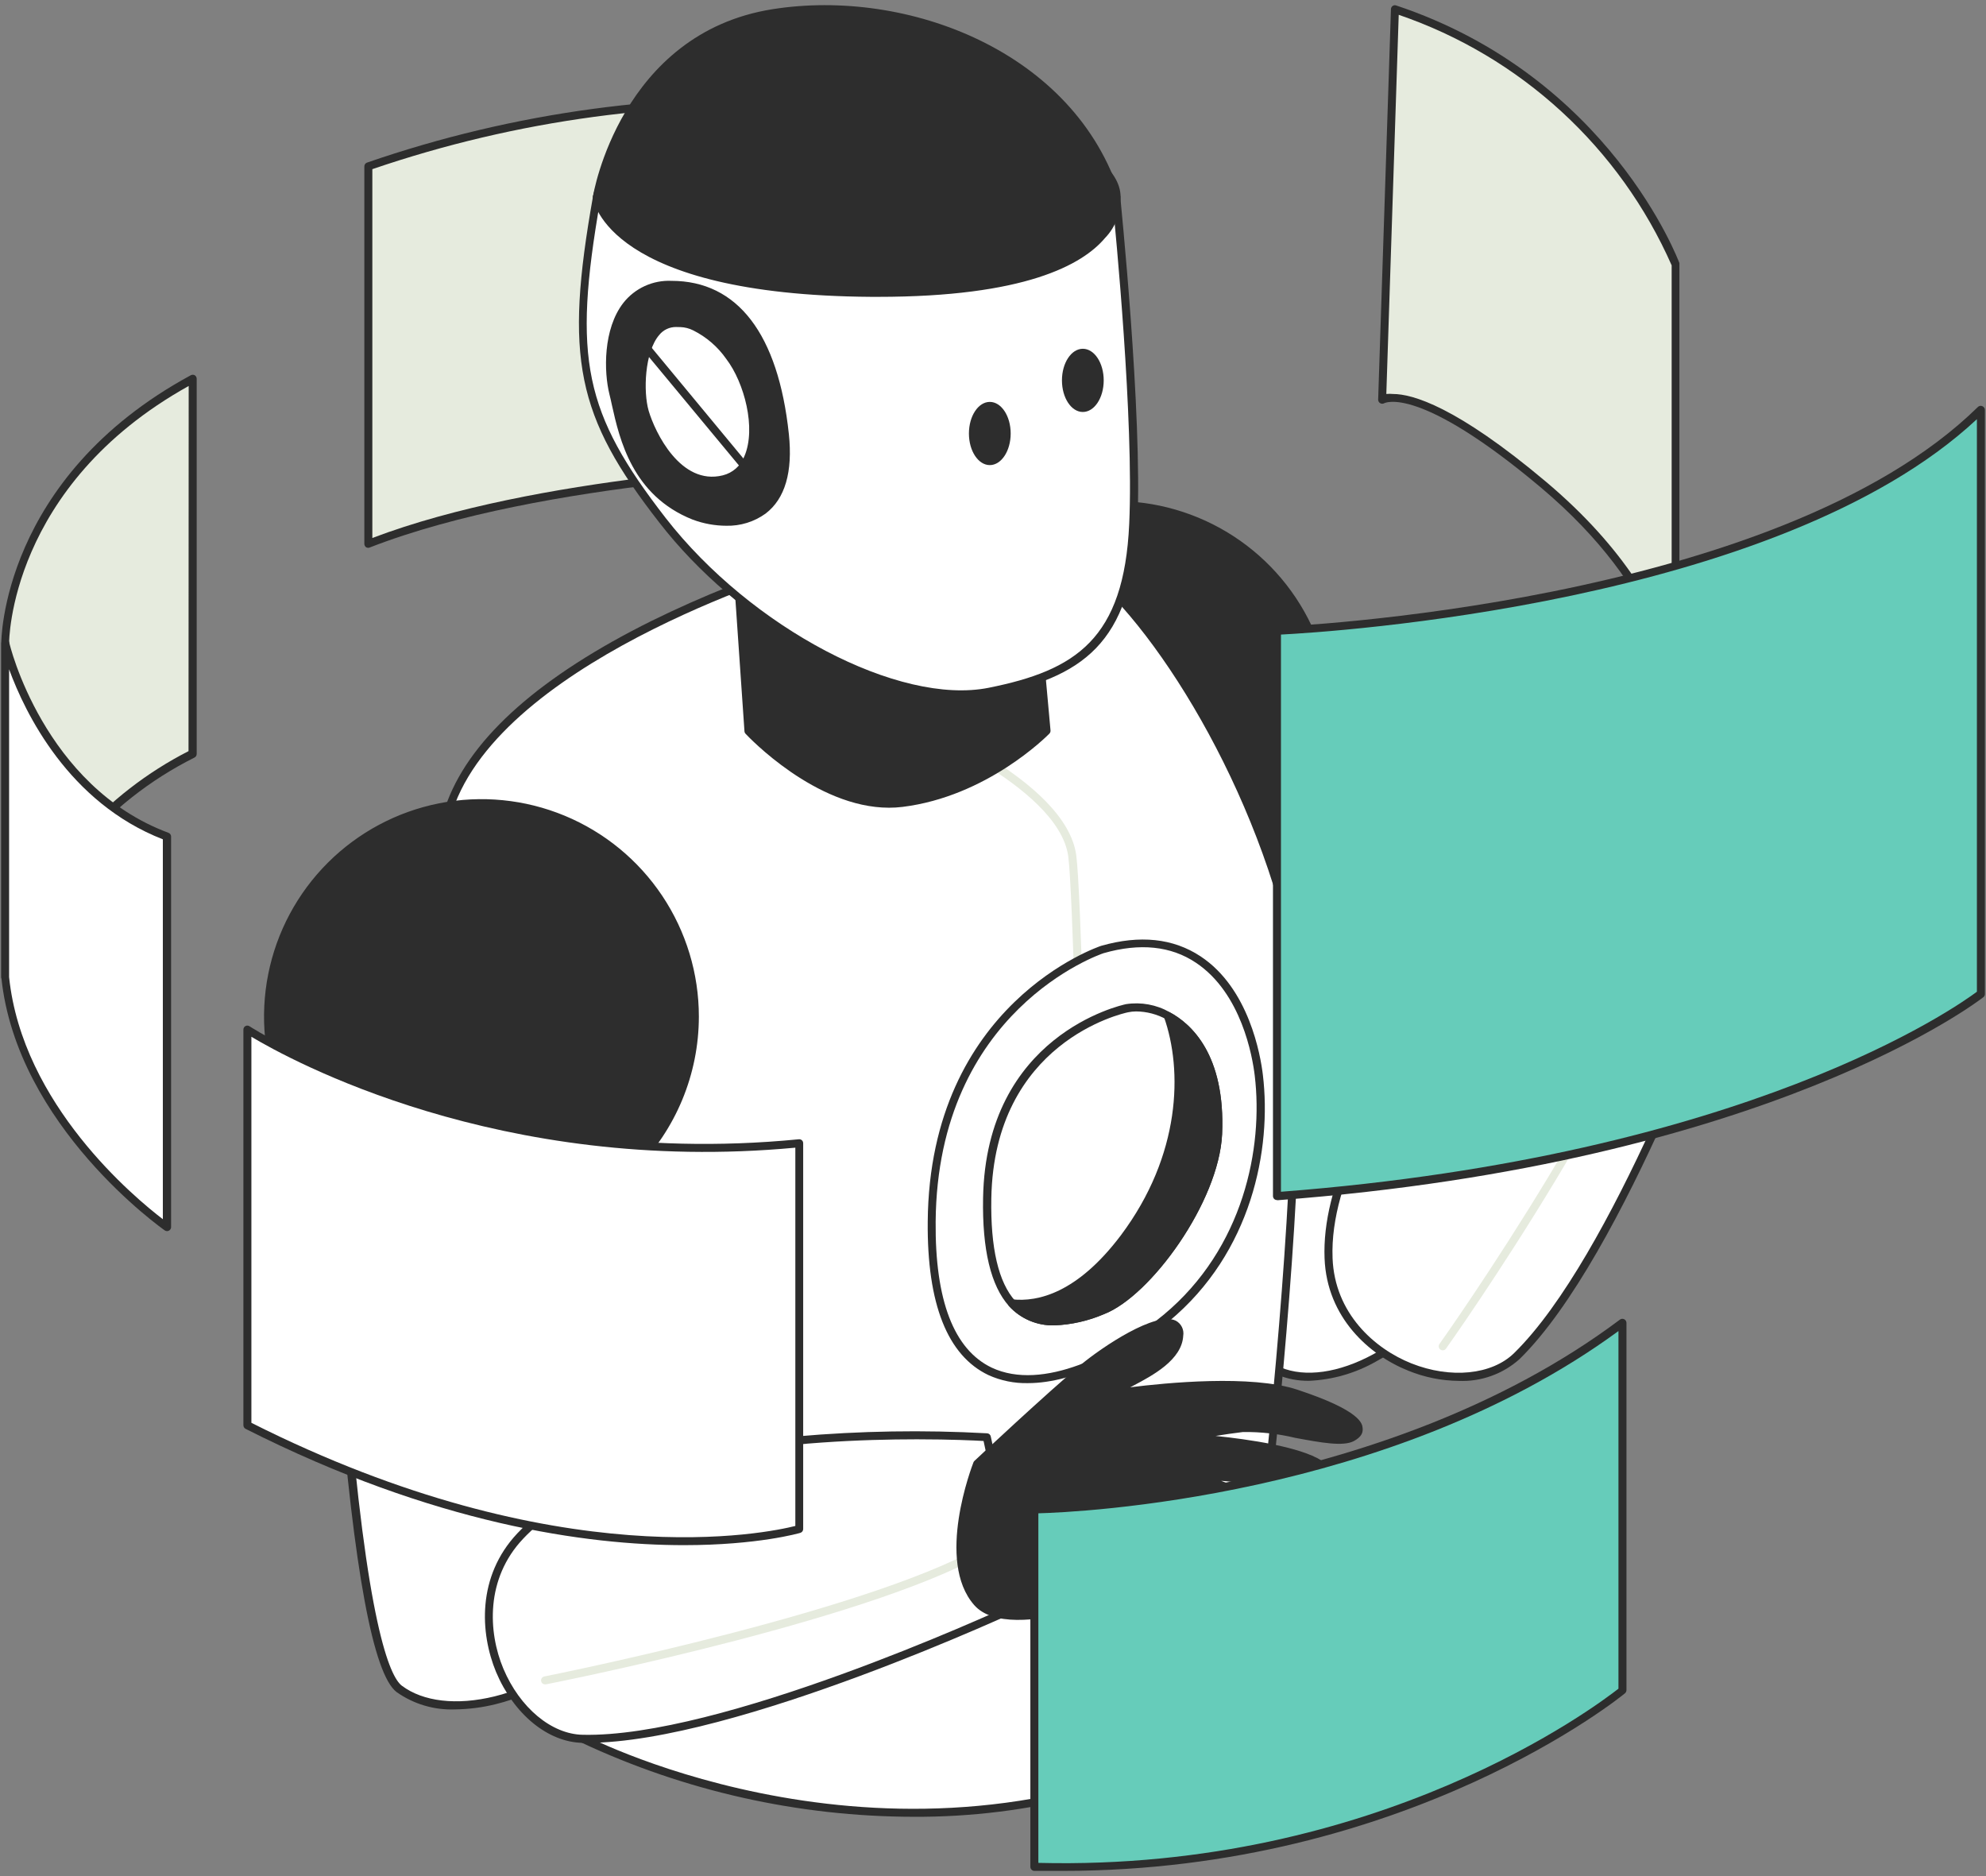 <svg width="252" height="238" viewBox="0 0 252 238" fill="none" xmlns="http://www.w3.org/2000/svg">
<rect x="0" y="0" width="252" height="238" fill="#808080" stroke="none"/>
<g clip-path="url(#clip0_810_1590)">
<path d="M175.38 50.721C175.38 50.721 179.592 47.808 195.781 61.409C211.971 75.01 212.62 87.312 212.62 87.312V33.517C212.62 33.517 204.196 10.172 177.004 1.138L175.38 50.721Z" fill="#E6EBDE"/>
<path d="M212.62 87.819C212.49 87.822 212.364 87.773 212.269 87.684C212.174 87.595 212.118 87.472 212.113 87.342C212.113 87.22 211.26 75.071 195.456 61.795C179.998 48.813 175.735 51.127 175.654 51.147C175.574 51.195 175.483 51.219 175.39 51.219C175.297 51.219 175.206 51.195 175.126 51.147C175.048 51.102 174.983 51.037 174.938 50.958C174.894 50.88 174.871 50.791 174.872 50.701L176.496 1.158C176.497 1.079 176.516 1.002 176.553 0.932C176.589 0.862 176.642 0.801 176.706 0.756C176.771 0.71 176.845 0.68 176.923 0.669C177.002 0.658 177.081 0.666 177.156 0.692C204.277 9.725 213.016 33.172 213.097 33.375C213.106 33.432 213.106 33.49 213.097 33.547V87.342C213.097 87.475 213.045 87.603 212.952 87.697C212.859 87.792 212.733 87.847 212.6 87.85L212.62 87.819ZM176.75 49.98C179.216 49.98 184.799 51.563 196.106 61.064C206.459 69.762 210.519 77.882 212.113 82.724V33.659C208.847 26.257 204.085 19.612 198.124 14.143C192.164 8.673 185.135 4.498 177.481 1.879L175.908 49.98C176.188 49.951 176.47 49.951 176.75 49.98V49.98Z" fill="#2D2D2D"/>
<path d="M46.728 68.991V21.113C65.328 14.647 85.037 11.986 104.685 13.288V59.227C104.685 59.227 69.211 60.201 46.728 68.991Z" fill="#E6EBDE"/>
<path d="M46.739 69.498C46.635 69.502 46.532 69.473 46.444 69.417C46.378 69.367 46.325 69.303 46.288 69.229C46.251 69.155 46.231 69.074 46.231 68.991V21.113C46.23 21.012 46.259 20.911 46.315 20.826C46.371 20.741 46.452 20.675 46.546 20.636C65.235 14.179 85.023 11.508 104.756 12.78C104.883 12.79 105.002 12.848 105.089 12.943C105.175 13.037 105.223 13.16 105.223 13.288V59.227C105.223 59.358 105.172 59.484 105.082 59.578C104.991 59.673 104.867 59.729 104.736 59.734C104.38 59.734 69.058 60.81 46.881 69.468C46.835 69.484 46.787 69.494 46.739 69.498V69.498ZM47.246 21.459V68.25C68.125 60.313 99.874 58.882 104.208 58.719V13.765C84.901 12.591 65.55 15.205 47.246 21.459V21.459Z" fill="#2D2D2D"/>
<path d="M24.5 95.655C24.5 95.655 7.245 102.821 0.719 123.994V81.607C0.719 81.607 0.343 61.084 24.5 48.051V95.655Z" fill="#E6EBDE"/>
<path d="M0.668 124.461H0.597C0.476 124.441 0.365 124.38 0.285 124.287C0.206 124.194 0.161 124.076 0.16 123.953V81.607C0.16 81.404 0.16 60.638 24.206 47.605C24.283 47.562 24.371 47.54 24.459 47.54C24.548 47.54 24.635 47.562 24.713 47.605C24.787 47.651 24.849 47.715 24.891 47.792C24.934 47.868 24.956 47.954 24.957 48.041V95.655C24.956 95.755 24.926 95.853 24.87 95.936C24.814 96.019 24.735 96.084 24.642 96.122C19.028 98.934 14.049 102.864 10.01 107.671C5.971 112.478 2.958 118.061 1.155 124.075C1.128 124.184 1.065 124.281 0.977 124.351C0.889 124.421 0.78 124.46 0.668 124.461ZM23.942 48.965C1.155 61.653 1.155 81.445 1.155 81.597V120.898C5.263 109.809 13.389 100.668 23.921 95.29L23.942 48.965Z" fill="#2D2D2D"/>
<path d="M0.668 81.607C0.668 81.607 4.9 100.02 21.191 106.13V155.672C21.191 155.672 2.627 142.853 0.668 123.953V81.607Z" fill="white"/>
<path d="M21.191 156.179C21.089 156.18 20.989 156.148 20.907 156.088C20.714 155.956 2.119 142.893 0.17 124.004V81.607C0.172 81.482 0.219 81.361 0.303 81.268C0.387 81.174 0.502 81.115 0.627 81.1C0.752 81.085 0.877 81.117 0.979 81.19C1.08 81.264 1.151 81.373 1.175 81.496C1.175 81.678 5.55 99.766 21.384 105.653C21.48 105.69 21.563 105.755 21.621 105.841C21.679 105.926 21.709 106.027 21.709 106.13V155.672C21.708 155.764 21.682 155.855 21.634 155.933C21.585 156.012 21.517 156.076 21.435 156.119C21.36 156.161 21.276 156.182 21.191 156.179ZM1.155 84.906V123.953C2.83 140.122 17.111 151.957 20.663 154.667V106.475C8.707 101.816 3.185 90.468 1.155 84.906Z" fill="#2D2D2D"/>
<path d="M134.76 104.364C134.76 104.364 154.369 170.613 162.296 173.932C170.224 177.251 182.434 168.359 183.459 162.706C184.484 157.052 168.518 91.524 168.518 91.524L134.76 104.364Z" fill="white"/>
<path d="M166.123 175.17C164.731 175.192 163.35 174.93 162.063 174.399C158.632 172.968 152.928 160.747 145.031 138.072C139.205 121.274 134.282 104.668 134.232 104.506C134.192 104.383 134.202 104.25 134.259 104.135C134.316 104.019 134.415 103.93 134.536 103.887L168.295 91.057C168.361 91.029 168.432 91.015 168.503 91.015C168.575 91.015 168.645 91.029 168.711 91.057C168.775 91.091 168.831 91.139 168.875 91.196C168.919 91.254 168.95 91.321 168.965 91.392C169.625 94.072 184.961 157.073 183.926 162.777C183.337 165.974 179.531 170.044 174.669 172.683C172.06 174.182 169.129 175.035 166.123 175.17V175.17ZM135.379 104.668C136.201 107.439 140.748 122.512 146.036 137.737C156.186 167.101 160.723 172.724 162.499 173.465C165.605 174.774 169.889 174.165 174.233 171.81C178.77 169.354 182.444 165.477 182.962 162.615C183.753 158.26 173.705 114.991 168.153 92.204L135.379 104.668Z" fill="#2D2D2D"/>
<path d="M168.63 159.6C167.798 138.133 201.181 108.596 201.181 108.596L219.451 120.188C219.451 120.188 205.86 158.91 192.493 171.953C185.885 178.418 169.087 172.795 168.63 159.6Z" fill="white"/>
<path d="M185.114 175.18C182.917 175.159 180.743 174.721 178.709 173.891C173.756 171.922 168.356 167.141 168.072 159.63C167.717 150.597 173.147 139.198 184.149 125.74C189.274 119.514 194.837 113.663 200.795 108.231C200.883 108.165 200.99 108.129 201.1 108.129C201.21 108.129 201.317 108.165 201.404 108.231L219.674 119.812C219.773 119.873 219.848 119.965 219.886 120.074C219.925 120.183 219.926 120.302 219.888 120.411C219.745 120.797 206.114 159.397 192.807 172.419C190.7 174.306 187.94 175.296 185.114 175.18V175.18ZM169.087 159.6C169.351 166.624 174.426 171.1 179.085 172.957C184.058 174.937 189.306 174.419 192.127 171.648C204.561 159.468 217.37 124.461 218.822 120.411L201.191 109.246C197.953 112.179 168.315 139.696 169.087 159.59V159.6Z" fill="#2D2D2D"/>
<path d="M183.063 171.303C182.958 171.302 182.856 171.271 182.769 171.212C182.66 171.132 182.587 171.014 182.564 170.881C182.541 170.748 182.571 170.612 182.647 170.501C182.911 170.136 209.037 133.383 213.828 112.362C213.842 112.296 213.87 112.234 213.908 112.18C213.947 112.125 213.995 112.078 214.052 112.042C214.109 112.006 214.172 111.982 214.238 111.971C214.304 111.959 214.372 111.961 214.437 111.976C214.502 111.99 214.564 112.018 214.618 112.056C214.673 112.095 214.719 112.144 214.754 112.201C214.789 112.258 214.812 112.321 214.822 112.387C214.832 112.453 214.829 112.52 214.813 112.585C209.971 133.799 183.743 170.724 183.479 171.09C183.433 171.157 183.371 171.211 183.298 171.248C183.225 171.285 183.145 171.304 183.063 171.303V171.303Z" fill="#E6EBDE"/>
<path d="M141.479 118.229C156.435 118.229 168.559 106.104 168.559 91.148C168.559 76.192 156.435 64.068 141.479 64.068C126.523 64.068 114.399 76.192 114.399 91.148C114.399 106.104 126.523 118.229 141.479 118.229Z" fill="#2D2D2D"/>
<path d="M141.479 118.736C136.022 118.736 130.689 117.118 126.152 114.087C121.615 111.055 118.079 106.747 115.991 101.706C113.903 96.665 113.357 91.118 114.421 85.766C115.486 80.415 118.113 75.499 121.971 71.641C125.829 67.783 130.745 65.155 136.097 64.091C141.448 63.026 146.995 63.573 152.036 65.661C157.077 67.749 161.386 71.285 164.417 75.822C167.448 80.358 169.066 85.692 169.066 91.148C169.058 98.463 166.149 105.475 160.977 110.647C155.805 115.819 148.793 118.728 141.479 118.736V118.736ZM141.479 64.576C136.223 64.576 131.086 66.134 126.716 69.054C122.346 71.974 118.94 76.124 116.929 80.98C114.918 85.835 114.391 91.178 115.417 96.332C116.442 101.487 118.973 106.222 122.689 109.938C126.405 113.654 131.14 116.185 136.295 117.21C141.449 118.236 146.792 117.71 151.648 115.698C156.503 113.687 160.653 110.281 163.573 105.911C166.493 101.542 168.051 96.404 168.051 91.148C168.041 84.104 165.238 77.352 160.257 72.371C155.276 67.389 148.523 64.586 141.479 64.576V64.576Z" fill="#2D2D2D"/>
<path d="M103.071 71.295C103.071 71.295 64.735 82.369 57.244 101.907C49.753 121.446 73.941 220.662 73.941 220.662C73.941 220.662 115.454 242.668 157.171 219.546C157.171 219.546 168.894 135.494 162.713 114.321C156.531 93.148 142.24 72.381 133.369 69.265C124.498 66.149 103.071 71.295 103.071 71.295Z" fill="white"/>
<path d="M115.931 230.477C101.331 230.456 86.914 227.23 73.697 221.028C73.634 220.996 73.578 220.95 73.534 220.894C73.49 220.837 73.459 220.772 73.443 220.703C73.382 220.459 67.353 195.582 62.278 168.644C55.488 132.398 53.63 109.875 56.767 101.654C59.903 93.432 68.663 85.718 82.741 78.735C89.251 75.541 96.001 72.86 102.929 70.716V70.716C103.802 70.503 124.569 65.641 133.501 68.778C143.062 72.097 157.181 93.686 163.139 114.067C169.29 135.108 158.064 216.064 157.617 219.495C157.609 219.574 157.582 219.649 157.538 219.715C157.494 219.781 157.434 219.834 157.363 219.871C144.691 226.901 130.423 230.553 115.931 230.477ZM74.377 220.236C77.554 221.83 117.261 240.851 156.683 219.14C157.384 214.065 168.122 134.641 162.205 114.382C155.77 92.377 141.59 72.675 133.206 69.722C124.63 66.748 103.822 71.549 103.203 71.691C102.35 71.934 64.988 83.049 57.721 101.999C50.545 120.766 73.098 214.938 74.377 220.236V220.236Z" fill="#2D2D2D"/>
<path d="M139.104 225.869C138.972 225.867 138.845 225.814 138.751 225.721C138.657 225.629 138.601 225.504 138.596 225.372C138.596 224.286 136.668 117.132 135.551 108.647C134.313 99.512 114.429 91.676 114.236 91.595C114.113 91.543 114.014 91.445 113.961 91.322C113.908 91.199 113.905 91.061 113.952 90.935C113.975 90.874 114.011 90.817 114.057 90.769C114.102 90.722 114.157 90.683 114.217 90.657C114.278 90.631 114.343 90.617 114.409 90.615C114.475 90.614 114.54 90.626 114.602 90.651C115.444 90.976 135.257 98.771 136.566 108.515C137.703 117.021 139.55 220.906 139.611 225.321C139.612 225.388 139.601 225.454 139.576 225.516C139.552 225.578 139.516 225.635 139.47 225.683C139.423 225.731 139.368 225.77 139.307 225.796C139.246 225.823 139.18 225.838 139.114 225.839L139.104 225.869Z" fill="#E6EBDE"/>
<path d="M93.297 69.265L94.921 92.722C94.921 92.722 104.583 103.054 114.398 101.857C125.076 100.537 132.74 92.722 132.74 92.722L131.247 76.299L93.297 69.265Z" fill="#2D2D2D"/>
<path d="M112.805 102.466C103.487 102.466 94.982 93.493 94.606 93.087C94.523 93.002 94.473 92.891 94.464 92.772L92.85 69.316C92.843 69.24 92.854 69.164 92.882 69.093C92.91 69.022 92.955 68.96 93.013 68.91C93.07 68.856 93.14 68.816 93.216 68.795C93.292 68.774 93.372 68.771 93.449 68.788L131.4 75.781C131.508 75.803 131.606 75.859 131.679 75.942C131.752 76.024 131.797 76.128 131.806 76.238L133.298 92.661C133.303 92.735 133.294 92.809 133.269 92.879C133.245 92.948 133.206 93.013 133.156 93.067C132.831 93.392 125.239 101.045 114.51 102.364C113.944 102.433 113.375 102.467 112.805 102.466ZM95.469 92.519C96.616 93.686 105.538 102.456 114.388 101.359C123.909 100.182 131.095 93.635 132.263 92.519L130.831 76.715L93.906 69.904L95.469 92.519Z" fill="#2D2D2D"/>
<path d="M139.885 120.431C139.885 120.431 118.448 127.272 118.225 154.941C118.002 182.61 137.033 176.256 148.025 167.121C159.018 157.986 160.733 144.487 159.759 136.336C158.784 128.186 153.567 116.523 139.885 120.431Z" fill="white"/>
<path d="M130.425 175.464C128.706 175.502 127 175.155 125.432 174.449C120.225 171.973 117.626 165.426 117.718 154.992C117.941 127.262 139.51 120.056 139.733 119.985C144.646 118.584 148.868 119.03 152.339 121.324C158.49 125.384 159.952 133.88 160.246 136.377C161.373 145.766 158.845 158.9 148.34 167.608C143.489 171.597 136.515 175.464 130.425 175.464ZM140.038 120.918C139.571 121.071 118.956 128.145 118.723 154.961C118.631 164.969 121.037 171.201 125.828 173.495C132.283 176.54 141.621 171.79 147.66 166.786C157.81 158.341 160.307 145.583 159.211 136.448C158.927 134.063 157.536 125.983 151.74 122.126C148.594 120.015 144.646 119.599 140.038 120.918Z" fill="#2D2D2D"/>
<path d="M154.542 143.888C154.146 152.008 145.762 163.975 139.895 166.218C136.312 167.598 131.511 168.796 128.385 165.345C126.406 163.142 125.097 159.072 125.229 151.987C125.553 133.717 139.114 128.693 142.971 127.881C144.758 127.602 146.587 127.939 148.157 128.835C151.619 130.713 154.958 135.179 154.542 143.888Z" fill="white"/>
<path d="M133.815 168.136C132.732 168.17 131.654 167.968 130.655 167.546C129.657 167.124 128.761 166.491 128.03 165.69C125.726 163.132 124.62 158.514 124.741 151.977C125.107 131.353 142.169 127.536 142.89 127.384C144.792 127.093 146.737 127.451 148.411 128.399C151.111 129.84 155.516 133.748 155.07 143.888C154.653 152.475 146.016 164.401 140.098 166.695C138.11 167.555 135.98 168.043 133.815 168.136V168.136ZM144.148 128.308C143.807 128.311 143.467 128.348 143.133 128.419C142.433 128.561 126.132 132.205 125.787 152.028C125.675 158.311 126.69 162.686 128.832 165.051C131.826 168.349 136.515 167.081 139.784 165.781C145.366 163.609 153.72 151.906 154.105 143.867C154.562 134.286 150.472 130.672 148.015 129.323C146.831 128.667 145.502 128.318 144.148 128.308Z" fill="#2D2D2D"/>
<path d="M154.542 143.888C154.146 152.008 145.762 163.975 139.895 166.218C136.312 167.598 131.511 168.796 128.385 165.345C131.846 165.72 136.992 164.462 142.595 156.981C150.106 146.963 150.715 136.052 148.147 128.835C151.619 130.713 154.958 135.179 154.542 143.888Z" fill="#2D2D2D"/>
<path d="M133.816 168.136C132.732 168.169 131.654 167.968 130.655 167.546C129.657 167.124 128.761 166.491 128.03 165.69C127.959 165.614 127.912 165.519 127.897 165.416C127.882 165.313 127.899 165.208 127.945 165.115C127.992 165.022 128.066 164.945 128.157 164.896C128.249 164.846 128.353 164.826 128.456 164.837C131.694 165.182 136.688 164.046 142.22 156.717C149.873 146.506 150.066 135.727 147.701 129.038C147.667 128.943 147.663 128.84 147.688 128.743C147.714 128.645 147.767 128.557 147.843 128.49C147.919 128.423 148.015 128.38 148.116 128.367C148.217 128.354 148.32 128.372 148.411 128.419C151.111 129.86 155.516 133.768 155.07 143.908C154.653 152.495 146.016 164.421 140.098 166.715C138.108 167.568 135.979 168.05 133.816 168.136V168.136ZM129.756 165.944C132.719 168.075 136.779 166.908 139.703 165.781C145.285 163.609 153.638 151.906 154.024 143.867C154.42 135.646 151.466 131.799 149.051 130.033C151.03 137.016 150.401 147.44 142.961 157.326C137.947 164.086 133.207 165.852 129.766 165.944H129.756Z" fill="#2D2D2D"/>
<path d="M41.501 139.98C41.501 139.98 43.785 209 50.636 214.248C57.487 219.495 71.525 213.923 73.981 208.706C76.438 203.489 77.453 136.062 77.453 136.062L41.501 139.98Z" fill="white"/>
<path d="M57.721 216.856C55.08 216.953 52.48 216.18 50.322 214.654C47.358 212.4 44.901 199.124 42.993 175.201C41.582 157.479 40.963 140.163 40.963 139.99C40.962 139.863 41.008 139.74 41.093 139.644C41.177 139.549 41.294 139.488 41.42 139.473L77.321 135.565C77.391 135.556 77.463 135.562 77.531 135.583C77.6 135.604 77.663 135.64 77.716 135.687C77.77 135.736 77.813 135.795 77.843 135.861C77.873 135.928 77.888 136 77.889 136.072C77.889 138.833 76.813 203.671 74.367 208.929C72.997 211.872 68.277 214.857 62.918 216.186C61.217 216.61 59.473 216.835 57.721 216.856V216.856ZM42.029 140.427C42.13 143.319 42.729 159.052 44.059 175.119C46.526 206.097 49.459 212.674 50.981 213.842C53.671 215.872 57.954 216.379 62.755 215.202C67.769 213.963 72.296 211.142 73.525 208.493C75.392 204.483 76.57 160.077 76.945 136.631L42.029 140.427Z" fill="#2D2D2D"/>
<path d="M66.024 194.851C80.761 179.21 125.218 182.326 125.218 182.326L129.786 203.499C129.786 203.499 92.647 220.957 73.961 220.581C64.765 220.409 56.98 204.443 66.024 194.851Z" fill="white"/>
<path d="M74.519 221.099H73.93C69.515 221.018 65.201 217.475 62.938 212.096C60.908 207.173 60.502 199.977 65.648 194.516C71.85 187.929 83.776 183.798 101.102 182.224C109.131 181.518 117.201 181.386 125.249 181.828C125.36 181.833 125.466 181.874 125.55 181.946C125.635 182.018 125.693 182.116 125.716 182.224L130.283 203.397C130.308 203.51 130.293 203.628 130.241 203.731C130.189 203.835 130.104 203.917 129.999 203.966C129.634 204.128 93.307 221.099 74.519 221.099ZM116.347 182.59C102.655 182.59 76.762 184.143 66.389 195.196C61.578 200.271 61.933 207.072 63.872 211.69C65.953 216.623 69.962 220.003 73.951 220.074C91.307 220.459 125.3 205.011 129.207 203.204L124.802 182.803C123.757 182.742 120.651 182.59 116.347 182.59Z" fill="#2D2D2D"/>
<path d="M69.16 213.679C69.043 213.679 68.93 213.639 68.839 213.565C68.748 213.491 68.686 213.388 68.663 213.273C68.639 213.14 68.668 213.003 68.744 212.891C68.82 212.779 68.936 212.701 69.069 212.674C69.495 212.593 112.318 204.057 125.746 195.419C125.859 195.355 125.992 195.336 126.119 195.367C126.245 195.398 126.354 195.476 126.425 195.586C126.495 195.695 126.52 195.827 126.496 195.955C126.472 196.082 126.4 196.196 126.294 196.272C112.703 205.031 71.028 213.334 69.261 213.679H69.16Z" fill="#E6EBDE"/>
<path d="M124.031 185.686C124.031 185.686 133.349 176.957 137.49 173.506C141.631 170.055 149.873 165.274 149.67 169.446C149.467 173.617 141.783 175.667 141.489 176.784C141.489 176.784 157.181 174.358 164.499 176.784C171.817 179.21 173.776 181.169 171.604 182.366C169.432 183.564 161.393 180.732 157.698 181.169C154.004 181.605 150.532 182.366 150.532 182.366C150.532 182.366 163.352 183.128 167.473 185.726C171.594 188.325 173.34 190.943 170.731 191.816C168.122 192.689 160.094 186.386 152.278 187.472C152.278 187.472 169.016 192.902 168.569 197.236C168.122 201.57 166.306 200.931 164.509 199.845C162.713 198.759 153.994 195.054 150.086 194.404C150.086 194.404 167.93 208.756 163.139 209.629C158.348 210.502 148.249 199.642 148.249 199.642C148.249 199.642 128.832 208.777 124.051 203.336C119.271 197.896 124.031 185.686 124.031 185.686Z" fill="#2D2D2D"/>
<path d="M162.54 210.137C157.79 210.137 149.65 201.854 148.076 200.2C145.376 201.438 128.294 208.929 123.615 203.62C118.692 198.018 123.331 186.01 123.523 185.503C123.552 185.432 123.597 185.369 123.655 185.32C123.747 185.229 133.034 176.53 137.135 173.14C139.865 170.866 146.686 166.289 149.203 167.547C149.538 167.728 149.808 168.01 149.976 168.352C150.143 168.694 150.199 169.08 150.137 169.456C149.974 172.501 146.29 174.47 143.854 175.759L143.407 175.992C147.914 175.424 158.774 174.358 164.621 176.297C172.741 178.976 172.852 180.631 172.903 181.179C172.954 181.727 172.781 182.265 171.807 182.803C170.467 183.534 167.635 183.016 164.357 182.407C162.184 181.885 159.954 181.636 157.719 181.666C156.501 181.808 155.303 181.991 154.247 182.163C158.409 182.59 164.905 183.524 167.706 185.29C169.564 186.467 172.66 188.73 172.416 190.679C172.355 191.197 172.03 191.887 170.853 192.283C169.675 192.679 167.727 191.897 165.098 190.791C162.134 189.553 158.592 188.061 154.948 187.858C159.8 189.634 169.412 193.613 169.036 197.287C168.823 199.317 168.305 200.504 167.402 200.951C166.499 201.398 165.27 200.951 164.205 200.271C160.312 198.295 156.253 196.665 152.075 195.399C164.479 205.62 164.499 208.594 164.377 209.132C164.311 209.406 164.159 209.653 163.944 209.835C163.729 210.018 163.461 210.127 163.179 210.147C162.967 210.165 162.752 210.161 162.54 210.137V210.137ZM148.229 199.083C148.299 199.082 148.369 199.096 148.434 199.124C148.499 199.152 148.557 199.194 148.604 199.246C151.355 202.21 159.322 209.761 163.027 209.081C163.382 209.02 163.413 208.899 163.423 208.858C163.87 207.082 155.699 199.54 149.751 194.76C149.662 194.689 149.6 194.591 149.572 194.481C149.545 194.371 149.554 194.255 149.599 194.151C149.645 194.048 149.723 193.963 149.822 193.91C149.922 193.856 150.036 193.837 150.147 193.856C154.024 194.506 162.824 198.211 164.753 199.368C165.544 199.845 166.427 200.291 166.976 200.017C167.351 199.824 167.848 199.175 168.051 197.145C168.346 194.283 158.429 189.959 152.106 187.908C152.039 187.902 151.974 187.883 151.915 187.852C151.856 187.821 151.803 187.779 151.76 187.727C151.674 187.624 151.632 187.49 151.644 187.355C151.656 187.221 151.721 187.096 151.825 187.01C151.929 186.923 152.063 186.881 152.197 186.893C157.008 186.223 161.931 188.284 165.524 189.796C167.767 190.74 169.696 191.552 170.599 191.258C171.147 191.075 171.442 190.821 171.482 190.497C171.574 189.756 170.467 188.162 167.239 186.091C163.271 183.584 150.665 182.803 150.533 182.803C150.411 182.796 150.297 182.744 150.21 182.658C150.124 182.572 150.073 182.457 150.066 182.336C150.053 182.213 150.087 182.09 150.16 181.991C150.233 181.891 150.341 181.823 150.462 181.798C150.462 181.798 154.004 181.027 157.678 180.59C160.012 180.548 162.342 180.803 164.611 181.351C167.311 181.849 170.366 182.366 171.391 181.849C171.665 181.697 171.98 181.463 171.959 181.209C171.939 180.956 171.462 179.545 164.377 177.2C157.292 174.855 141.753 177.2 141.601 177.2C141.517 177.21 141.432 177.2 141.353 177.172C141.274 177.144 141.202 177.098 141.144 177.038C141.09 176.974 141.051 176.899 141.032 176.818C141.012 176.736 141.013 176.652 141.032 176.571C141.174 176.002 141.875 175.617 143.448 174.784C145.681 173.597 149.061 171.8 149.193 169.324C149.193 168.583 148.939 168.43 148.827 168.38C147.264 167.588 141.651 170.674 137.855 173.84C134.059 177.007 125.452 185.005 124.508 185.929C124.061 187.117 120.164 198.018 124.447 202.9C126.264 204.93 130.882 204.93 137.804 202.9C141.303 201.843 144.728 200.554 148.056 199.043C148.116 199.044 148.175 199.058 148.229 199.083V199.083Z" fill="#2D2D2D"/>
<path d="M141.621 24.98C141.621 24.98 144.443 52.132 143.793 66.464C143.143 80.795 137.5 85.353 125.523 87.779C113.546 90.204 94.677 79.74 84.04 66.058C73.403 52.375 72.205 45.179 75.727 24.98H141.621Z" fill="white"/>
<path d="M122.021 88.55C110.267 88.55 93.601 79.131 83.674 66.311C73.108 52.761 71.606 45.392 75.25 24.889C75.269 24.772 75.33 24.665 75.421 24.589C75.513 24.513 75.628 24.471 75.747 24.473H141.641C141.767 24.472 141.889 24.519 141.983 24.603C142.077 24.688 142.136 24.804 142.149 24.93C142.149 25.204 144.97 52.274 144.321 66.484C143.62 81.78 137.216 85.931 125.675 88.246C124.47 88.464 123.246 88.566 122.021 88.55V88.55ZM76.153 25.488C72.652 45.534 74.123 52.365 84.466 65.713C95.317 79.659 114.084 89.524 125.452 87.251C136.505 85.038 142.626 81.07 143.285 66.443C143.884 53.319 141.529 29.102 141.164 25.488H76.153Z" fill="#2D2D2D"/>
<path d="M75.727 24.981C75.727 24.981 77.99 34.319 101.011 35.841C124.031 37.364 141.611 31.284 141.611 24.981C141.611 18.677 125.229 12.801 108.664 12.384C92.099 11.968 76.671 19.114 75.727 24.981Z" fill="white"/>
<path d="M108.278 36.592C105.944 36.592 103.511 36.511 100.98 36.349C77.848 34.816 75.331 25.498 75.25 25.102C75.235 25.036 75.235 24.966 75.25 24.899C76.265 18.667 91.896 11.451 108.745 11.877C124.538 12.293 142.189 17.967 142.189 24.981C142.143 25.744 141.939 26.488 141.589 27.168C141.24 27.848 140.753 28.448 140.159 28.929C135.886 32.857 124.447 36.592 108.278 36.592ZM76.265 24.95C76.417 25.397 77.219 27.386 80.162 29.508C83.258 31.741 89.389 34.583 101.061 35.334C119.9 36.582 134.607 32.674 139.408 28.229C139.901 27.841 140.308 27.357 140.605 26.805C140.902 26.253 141.082 25.646 141.134 25.021C141.134 19.246 125.36 13.369 108.654 12.932C92.708 12.425 77.351 19.256 76.265 24.95Z" fill="#2D2D2D"/>
<path d="M88.07 65.449C91.916 66.951 100.96 67.326 99.651 55.116C98.341 42.906 93.561 36.156 85.258 36.135C76.955 36.115 76.854 45.991 77.828 49.899C78.803 53.807 79.777 62.16 88.07 65.449Z" fill="#2D2D2D"/>
<path d="M92.16 66.697C90.701 66.692 89.254 66.427 87.887 65.915V65.915C80.224 62.87 78.61 55.705 77.645 51.391C77.544 50.894 77.432 50.437 77.331 50.021C76.62 47.179 76.509 41.728 79.107 38.409C79.829 37.496 80.758 36.768 81.817 36.285C82.876 35.801 84.034 35.576 85.197 35.628V35.628C93.591 35.628 98.747 42.367 100.097 55.065C100.605 59.866 99.62 63.266 97.144 65.154C95.695 66.198 93.945 66.74 92.16 66.697ZM88.262 64.972C90.1 65.692 93.936 66.372 96.596 64.342C98.757 62.688 99.641 59.602 99.153 55.207C97.844 42.936 93.165 36.704 85.258 36.684C84.243 36.629 83.23 36.818 82.303 37.235C81.376 37.651 80.562 38.284 79.929 39.079C77.564 42.124 77.696 47.27 78.336 49.818C78.447 50.234 78.549 50.701 78.66 51.208C79.574 55.268 81.117 62.211 88.283 65.012L88.262 64.972Z" fill="#2D2D2D"/>
<path d="M94.921 58.1C94.665 58.762 94.256 59.355 93.726 59.828C93.197 60.3 92.563 60.641 91.876 60.82C86.334 62.191 82.842 55.603 81.858 52.264C80.873 48.924 81.452 40.358 86.344 41.007C86.989 41.019 87.624 41.175 88.201 41.464C89.969 42.333 91.486 43.64 92.606 45.26C95.053 48.508 96.463 54.527 94.921 58.1Z" fill="white"/>
<path d="M90.384 61.51C85.745 61.51 82.477 56.303 81.33 52.375C80.65 50.021 80.579 44.489 82.873 41.809C83.285 41.309 83.819 40.922 84.423 40.686C85.027 40.45 85.681 40.372 86.324 40.459C87.029 40.473 87.722 40.643 88.354 40.957C90.205 41.857 91.794 43.217 92.972 44.905C95.438 48.143 97.032 54.416 95.388 58.262C95.101 59.007 94.639 59.672 94.043 60.202C93.446 60.732 92.73 61.111 91.957 61.307C91.442 61.438 90.914 61.506 90.384 61.51V61.51ZM85.786 41.484C85.375 41.48 84.969 41.569 84.597 41.744C84.226 41.92 83.9 42.178 83.644 42.499C81.787 44.661 81.614 49.706 82.304 52.101C83.106 54.832 86.364 61.632 91.713 60.303C92.332 60.15 92.905 59.85 93.382 59.427C93.86 59.005 94.227 58.473 94.454 57.877V57.877C95.976 54.355 94.454 48.549 92.16 45.544C91.085 44.001 89.641 42.751 87.958 41.911C87.456 41.658 86.906 41.516 86.344 41.495H86.242L85.786 41.484Z" fill="#2D2D2D"/>
<path d="M75.727 24.981C75.727 24.981 78.945 4.681 98.057 1.636C114.602 -1.003 135.876 6.711 141.621 24.981C141.621 24.981 143.793 37.364 110.562 37.161C77.331 36.958 75.727 24.981 75.727 24.981Z" fill="#2D2D2D"/>
<path d="M111.414 37.658H110.562C77.28 37.435 75.25 25.559 75.25 25.052V24.899C75.25 24.696 78.752 4.234 98.006 1.169C115.17 -1.552 136.373 6.548 142.138 24.828C142.219 25.809 142.089 26.796 141.756 27.722C141.423 28.648 140.896 29.492 140.21 30.198C137.327 33.618 129.989 37.658 111.414 37.658ZM76.265 24.981C76.478 25.914 79.625 36.43 110.592 36.633H111.445C129.563 36.633 136.657 32.806 139.428 29.528C140.011 28.934 140.464 28.227 140.759 27.449C141.054 26.672 141.185 25.841 141.144 25.011C136.759 11.126 119.474 -1.277 98.148 2.113C80.234 5.026 76.498 23.59 76.265 24.981Z" fill="#2D2D2D"/>
<path d="M61.091 156.017C76.047 156.017 88.171 143.893 88.171 128.937C88.171 113.981 76.047 101.857 61.091 101.857C46.135 101.857 34.011 113.981 34.011 128.937C34.011 143.893 46.135 156.017 61.091 156.017Z" fill="#2D2D2D"/>
<path d="M61.091 156.555C55.634 156.555 50.301 154.937 45.764 151.906C41.227 148.874 37.691 144.566 35.603 139.525C33.515 134.484 32.969 128.937 34.033 123.585C35.098 118.234 37.725 113.318 41.583 109.46C45.441 105.602 50.357 102.974 55.709 101.91C61.06 100.845 66.607 101.392 71.648 103.48C76.689 105.568 80.998 109.104 84.029 113.64C87.061 118.177 88.678 123.511 88.678 128.967C88.67 136.282 85.761 143.294 80.589 148.466C75.417 153.638 68.405 156.547 61.091 156.555V156.555ZM61.091 102.395C55.835 102.395 50.698 103.953 46.328 106.873C41.958 109.793 38.552 113.943 36.541 118.798C34.53 123.654 34.003 128.997 35.029 134.151C36.054 139.306 38.585 144.041 42.301 147.757C46.017 151.473 50.752 154.004 55.907 155.029C61.061 156.055 66.404 155.528 71.26 153.517C76.115 151.506 80.265 148.1 83.185 143.73C86.105 139.36 87.663 134.223 87.663 128.967C87.661 121.918 84.861 115.157 79.879 110.17C74.897 105.182 68.14 102.375 61.091 102.364V102.395Z" fill="#2D2D2D"/>
<path d="M125.594 59.003C127.057 59.003 128.243 57.208 128.243 54.994C128.243 52.78 127.057 50.985 125.594 50.985C124.131 50.985 122.945 52.78 122.945 54.994C122.945 57.208 124.131 59.003 125.594 59.003Z" fill="#2D2D2D"/>
<path d="M137.398 52.264C138.862 52.264 140.048 50.469 140.048 48.255C140.048 46.04 138.862 44.245 137.398 44.245C135.935 44.245 134.749 46.04 134.749 48.255C134.749 50.469 135.935 52.264 137.398 52.264Z" fill="#2D2D2D"/>
<path d="M95.55 60.932C95.475 60.93 95.402 60.912 95.336 60.878C95.269 60.845 95.21 60.797 95.164 60.739L81.025 43.697C80.983 43.646 80.951 43.587 80.931 43.523C80.911 43.459 80.904 43.392 80.91 43.326C80.916 43.259 80.935 43.195 80.966 43.136C80.998 43.077 81.04 43.024 81.091 42.982C81.143 42.939 81.202 42.907 81.266 42.887C81.329 42.867 81.396 42.86 81.463 42.866C81.529 42.873 81.594 42.892 81.653 42.923C81.712 42.954 81.764 42.996 81.807 43.047L95.956 60.13C95.999 60.181 96.031 60.24 96.051 60.303C96.071 60.367 96.077 60.434 96.071 60.5C96.064 60.566 96.044 60.631 96.012 60.689C95.98 60.748 95.937 60.799 95.885 60.84C95.789 60.912 95.669 60.944 95.55 60.932V60.932Z" fill="#2D2D2D"/>
<path d="M219.441 120.198C216.122 120.46 212.784 120.276 209.514 119.65C203.16 118.635 199.902 114.879 199.74 107.551C199.577 100.222 197.466 90.621 199.74 88.083C202.013 85.546 211.473 79.527 211.92 82.46C212.366 85.393 205.891 89.25 205.566 91.148C205.241 93.046 207.687 94.518 207.525 98.588C207.525 98.588 211.077 80.186 219.4 78.227C227.723 76.269 228.535 80.674 226.414 82.135C224.293 83.597 220.527 83.932 219.4 85.718C218.274 87.504 217.462 94.518 217.462 94.518C217.462 94.518 226.089 80.836 231.469 83.932C236.848 87.028 237 90.935 234.392 90.448C231.783 89.961 228.86 89.189 227.226 91.524C225.592 93.858 223.318 97.614 223.318 97.614C223.318 97.614 233.123 91.747 236.036 93.209C238.949 94.67 241.568 99.299 237.985 99.025C234.402 98.751 230.971 98.588 229.347 100.375C227.723 102.161 227.226 105.917 225.927 109.824C224.628 113.732 224.14 120.147 219.441 120.198Z" fill="#2D2D2D"/>
<path d="M216.974 120.817C214.447 120.796 211.926 120.575 209.433 120.157C202.734 119.071 199.405 114.95 199.232 107.561C199.232 105.237 198.938 102.679 198.694 100.202C198.136 94.528 197.679 89.636 199.364 87.748C201.394 85.525 208.854 80.491 211.463 81.252C211.726 81.317 211.963 81.459 212.144 81.659C212.325 81.86 212.441 82.111 212.478 82.379C212.813 84.409 210.55 86.53 208.55 88.469C207.413 89.555 206.236 90.671 206.124 91.28C206.112 92.044 206.339 92.793 206.774 93.422C207.17 94.149 207.493 94.914 207.738 95.706C209.129 90.377 212.752 79.324 219.339 77.771C225.927 76.218 227.459 78.593 227.764 79.354C227.996 79.928 228.022 80.564 227.837 81.155C227.652 81.746 227.267 82.254 226.749 82.592C225.708 83.236 224.584 83.738 223.41 84.084C221.877 84.632 220.425 85.099 219.867 86.033C219.309 86.967 218.649 90.093 218.294 92.478C220.933 88.773 227.236 80.927 231.763 83.526C235.6 85.739 237.041 88.459 236.473 89.991C236.311 90.398 236.001 90.729 235.606 90.917C235.211 91.105 234.759 91.137 234.341 91.006L233.793 90.895C231.448 90.448 229.012 89.971 227.703 91.91C226.8 93.219 225.673 94.955 224.861 96.274C227.906 94.61 233.935 91.656 236.331 92.854C238.442 93.869 240.695 96.772 240.228 98.467C240.086 98.954 239.639 99.735 238.005 99.624C234.351 99.34 231.215 99.238 229.784 100.811C228.769 101.948 228.19 104.039 227.53 106.455C227.216 107.622 226.891 108.83 226.465 110.078C226.221 110.829 225.998 111.682 225.764 112.575C224.81 116.209 223.633 120.695 219.492 120.797C218.654 120.849 217.813 120.856 216.974 120.817V120.817ZM210.813 82.176C208.53 82.176 202.115 86.236 200.125 88.428C198.715 89.981 199.222 95.127 199.699 100.101C199.943 102.598 200.197 105.176 200.247 107.531C200.41 114.453 203.373 118.147 209.595 119.152C212.816 119.759 216.102 119.94 219.37 119.69H219.431C222.821 119.69 223.805 115.874 224.76 112.23C225.003 111.316 225.226 110.454 225.49 109.662C225.896 108.444 226.221 107.246 226.505 106.099C227.196 103.552 227.794 101.359 228.992 100.009C230.728 98.101 234.118 98.192 238.036 98.487C238.716 98.548 239.112 98.406 239.203 98.081C239.477 97.066 237.782 94.62 235.833 93.635C233.641 92.529 226.262 96.426 223.602 98.02C223.504 98.076 223.391 98.098 223.279 98.083C223.167 98.069 223.064 98.018 222.983 97.939C222.904 97.858 222.854 97.754 222.842 97.641C222.829 97.529 222.854 97.416 222.912 97.32C222.912 97.32 225.216 93.534 226.83 91.23C228.444 88.926 231.418 89.342 233.935 89.829L234.483 89.93C234.849 90.001 235.316 90.001 235.498 89.596C235.833 88.672 234.717 86.368 231.235 84.358C227.175 82.013 220.233 91.088 217.908 94.772C217.847 94.869 217.755 94.942 217.647 94.98C217.538 95.018 217.421 95.018 217.312 94.98C217.204 94.943 217.112 94.87 217.05 94.773C216.989 94.676 216.962 94.561 216.974 94.447C216.974 94.153 217.817 87.342 219.004 85.444C219.756 84.246 221.369 83.678 223.064 83.079C224.15 82.753 225.19 82.293 226.16 81.709C226.493 81.504 226.741 81.186 226.859 80.813C226.976 80.44 226.955 80.038 226.8 79.679C226.272 78.491 224.09 77.649 219.542 78.664C211.636 80.521 208.083 98.446 208.053 98.619C208.026 98.744 207.955 98.855 207.852 98.932C207.749 99.009 207.622 99.045 207.494 99.035C207.367 99.02 207.25 98.957 207.167 98.859C207.084 98.761 207.042 98.635 207.048 98.507C207.104 96.851 206.684 95.213 205.84 93.787C205.289 92.969 205.028 91.99 205.099 91.006C205.261 90.073 206.388 88.976 207.819 87.636C209.545 85.992 211.696 83.962 211.453 82.48C211.447 82.404 211.416 82.331 211.365 82.274C211.313 82.217 211.244 82.179 211.169 82.166C211.05 82.153 210.931 82.156 210.813 82.176V82.176Z" fill="#2D2D2D"/>
<path d="M31.392 180.803V130.622C31.392 130.622 59.457 149.166 101.427 145.025V193.968C101.427 193.968 73.941 202.321 31.392 180.803Z" fill="white"/>
<path d="M86.791 196.018C74.489 196.018 55.143 193.379 31.158 181.26C31.076 181.216 31.006 181.15 30.958 181.07C30.91 180.989 30.884 180.897 30.884 180.803V130.622C30.881 130.529 30.903 130.438 30.949 130.357C30.995 130.277 31.062 130.211 31.143 130.167C31.224 130.122 31.316 130.102 31.409 130.107C31.501 130.112 31.59 130.143 31.666 130.195C31.95 130.378 60.086 148.587 101.366 144.527C101.435 144.521 101.505 144.528 101.571 144.549C101.637 144.57 101.699 144.604 101.752 144.649C101.802 144.698 101.843 144.756 101.871 144.82C101.899 144.885 101.913 144.954 101.914 145.025V193.968C101.915 194.076 101.881 194.182 101.817 194.27C101.753 194.358 101.662 194.423 101.559 194.455C101.437 194.496 96.159 196.018 86.791 196.018ZM31.899 180.499C71.007 200.18 97.539 194.435 100.919 193.582V145.593C63.364 149.105 36.751 134.428 31.899 131.525V180.499Z" fill="#2D2D2D"/>
<path d="M162.032 151.734V80.014C162.032 80.014 225.206 77.639 251.352 51.99V126.085C251.352 126.085 225.206 146.984 162.032 151.734Z" fill="#66CCBA"/>
<path d="M162.033 152.241C161.906 152.239 161.783 152.193 161.687 152.109C161.637 152.061 161.596 152.002 161.568 151.938C161.54 151.873 161.526 151.804 161.525 151.734V80.014C161.525 79.883 161.576 79.757 161.666 79.662C161.757 79.567 161.881 79.512 162.012 79.506C162.642 79.506 225.287 76.837 250.977 51.624C251.048 51.554 251.138 51.508 251.235 51.489C251.333 51.471 251.434 51.483 251.525 51.523C251.625 51.559 251.711 51.625 251.771 51.713C251.831 51.8 251.862 51.904 251.86 52.01V126.105C251.86 126.181 251.843 126.257 251.81 126.325C251.776 126.394 251.728 126.454 251.667 126.501C251.403 126.714 224.699 147.552 162.093 152.262L162.033 152.241ZM162.54 80.501V151.186C221.654 146.638 248.338 127.688 250.845 125.811V53.177C225.602 76.725 168.427 80.197 162.54 80.501Z" fill="#2D2D2D"/>
<path d="M131.248 236.74V191.441C131.248 191.441 174.781 191.116 205.87 167.801V214.41C205.87 214.41 177.42 238.07 131.248 236.74Z" fill="#66CCBA"/>
<path d="M134.861 237.339C133.663 237.339 132.465 237.339 131.237 237.339C131.105 237.334 130.98 237.278 130.888 237.184C130.795 237.09 130.742 236.963 130.74 236.831V191.441C130.743 191.307 130.797 191.179 130.892 191.085C130.986 190.99 131.114 190.936 131.247 190.933C131.684 190.933 174.974 190.344 205.566 167.395C205.642 167.342 205.731 167.311 205.824 167.304C205.916 167.298 206.009 167.316 206.092 167.358C206.175 167.399 206.245 167.462 206.296 167.54C206.346 167.618 206.374 167.708 206.378 167.801V214.41C206.377 214.485 206.36 214.559 206.328 214.627C206.297 214.695 206.251 214.756 206.195 214.806C205.911 215.06 178.577 237.339 134.861 237.339ZM131.755 236.324C175.004 237.4 202.805 216.217 205.363 214.227V168.857C176.364 190.091 136.678 191.847 131.755 191.978V236.324Z" fill="#2D2D2D"/>
</g>
<defs>
<clipPath id="clip0_810_1590">
<rect width="252" height="238" fill="white"/>
</clipPath>
</defs>
</svg>
